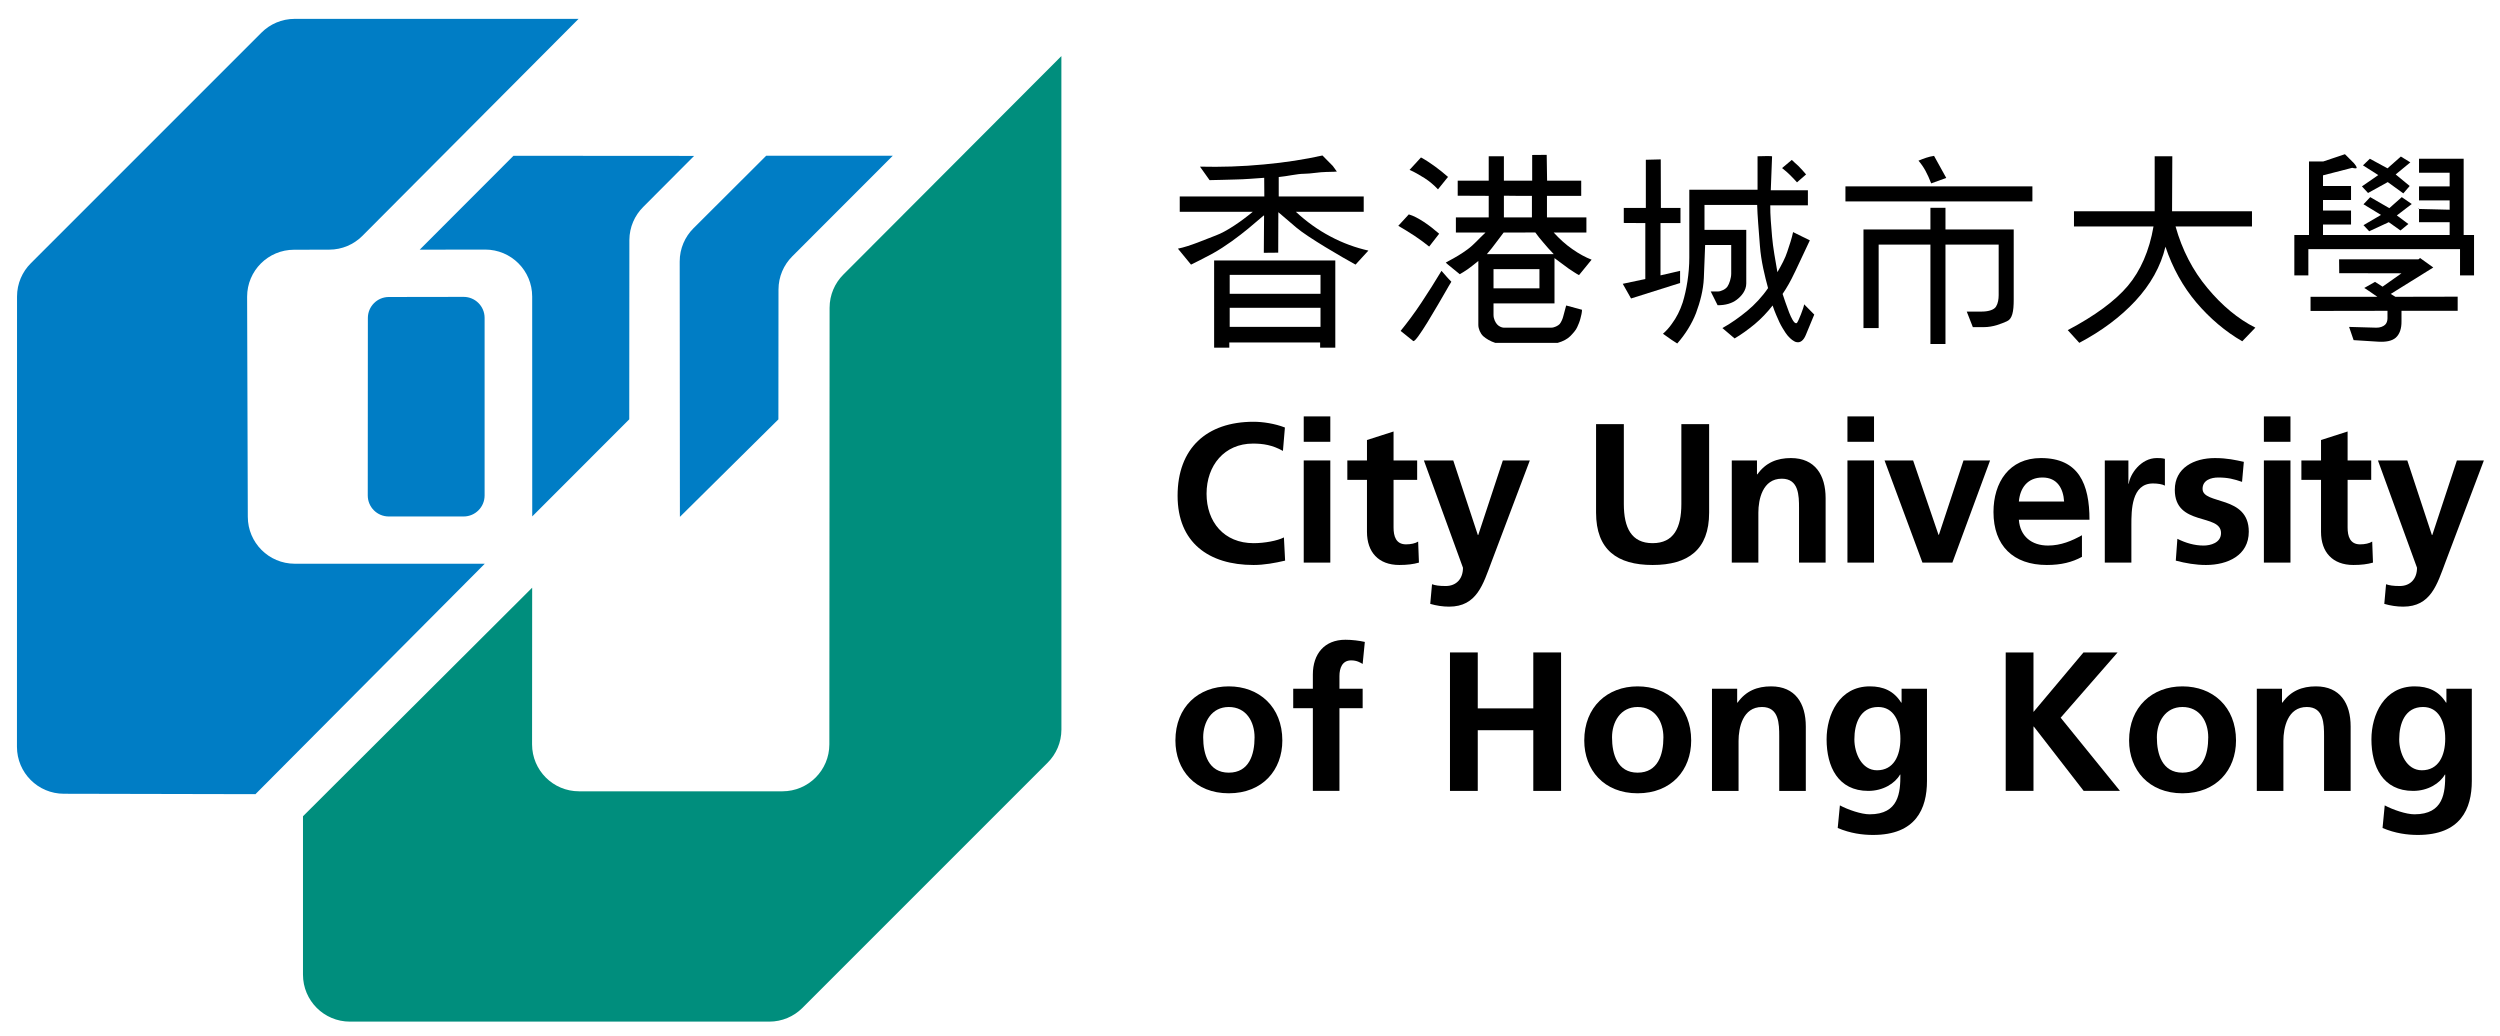 <?xml version="1.0" encoding="utf-8"?>
<!-- Generator: Adobe Illustrator 16.0.0, SVG Export Plug-In . SVG Version: 6.00 Build 0)  -->
<!DOCTYPE svg PUBLIC "-//W3C//DTD SVG 1.1//EN" "http://www.w3.org/Graphics/SVG/1.1/DTD/svg11.dtd">
<svg version="1.1" id="Layer_1" xmlns="http://www.w3.org/2000/svg" xmlns:xlink="http://www.w3.org/1999/xlink" x="0px" y="0px"
	 width="513.333px" height="212.667px" viewBox="0 0 513.333 212.667" enable-background="new 0 0 513.333 212.667"
	 xml:space="preserve">
<g>
	<g>
		<g>
			<polygon points="485.303,46.234 486.475,47.486 490.498,45.621 492.896,47.326 494.521,45.994 492.15,44.236 495.214,41.891 
				493.163,40.479 490.605,42.744 486.688,40.479 485.303,41.944 488.899,44.129 			"/>
			<polygon points="485.197,33.953 488.34,35.95 484.983,38.268 486.236,39.627 490.285,37.389 493.482,39.707 494.788,38.188 
				491.911,35.817 494.92,33.339 492.976,32.141 490.232,34.565 486.609,32.594 			"/>
			<path d="M480.321,56.091l12.788,0.027l-3.89,2.744l-1.545-0.986l-2.211,1.252c0.133,0.08,0.452,0.266,0.905,0.586
				c0.453,0.293,1.066,0.746,1.785,1.226h-13.72v2.904l15.798-0.026v1.545c0,0.56-0.187,1.039-0.506,1.332
				c-0.347,0.319-1.013,0.613-1.813,0.586l-5.567-0.159l0.932,2.717l5.089,0.32c1.545,0.08,2.771-0.133,3.57-0.826
				c0.799-0.719,1.198-1.891,1.172-3.383v-2.131h11.535v-2.904l-12.787,0.027l-0.959-0.586l8.737-5.435l-2.717-1.944l-0.319,0.266
				h-16.305L480.321,56.091z"/>
			<path d="M474.114,48.258h-3.011v8.285h2.878v-5.381h31.143v5.381h2.878v-8.285h-2.131V32.594h-9.165v2.877h6.287v2.797h-6.287
				v2.877h6.287v1.918l-6.421-0.16l0.134-0.16v2.877h6.287v2.638h-26.002V46.1h5.755v-2.876h-5.755v-2.158h5.755v-2.877h-5.755
				v-2.185l5.995-1.545c0.266,0.079,0.559,0.132,0.799,0.106c0.24-0.053,0.107-0.399-0.426-1.039l-1.865-1.864l-4.449,1.491h-2.931
				V48.258z"/>
		</g>
		<g>
			<path d="M442.427,32.087v11.296h-16.571V46.5h16.331c-0.853,5.008-2.691,9.138-5.275,12.202
				c-2.584,3.063-6.767,6.154-12.335,9.084l2.371,2.611c4.582-2.424,8.472-5.328,11.536-8.632c3.09-3.33,5.195-7.086,6.154-11.109
				c1.465,4.37,3.596,8.206,6.366,11.482c2.771,3.25,5.941,5.941,9.404,7.939l2.691-2.798c-3.544-1.785-6.847-4.529-9.831-8.125
				c-3.036-3.623-5.222-7.886-6.554-12.654h15.692v-3.117h-16.411l0.053-11.296H442.427z"/>
		</g>
		<g>
			<g>
				<path d="M369.328,34.139c-0.319-0.293-0.612-0.586-0.905-0.826c-0.187-0.186-0.373-0.347-0.507-0.479l-1.998,1.678
					c0.533,0.399,1.198,0.986,1.652,1.438c0.266,0.267,0.586,0.586,0.853,0.879c0.213,0.24,0.399,0.453,0.559,0.613l1.865-1.625
					C370.393,35.285,369.861,34.672,369.328,34.139z"/>
				<polygon points="343.273,45.808 345.058,45.808 345.058,42.69 343.273,42.69 341.036,42.69 341.008,32.727 337.945,32.807 
					337.945,42.69 333.416,42.69 333.416,45.781 337.838,45.808 337.838,57.29 333.203,58.275 334.908,61.286 343.273,58.648 
					344.978,58.116 344.978,55.611 343.273,56.011 340.956,56.543 340.956,45.808 				"/>
				<path d="M370.447,62.485c-0.026,0.613-1.226,3.623-1.492,3.836c-0.16,0.106-0.347,0.027-0.532-0.16
					c-0.453-0.48-0.986-1.732-1.359-2.824c-0.213-0.612-0.719-1.918-1.039-2.984c0.88-1.278,1.705-2.744,2.398-4.235
					c0.079-0.133,0.133-0.267,0.213-0.426l2.983-6.341l-3.196-1.572l-0.24-0.133c-0.267,1.306-0.772,2.771-1.198,4.049
					c-0.4,1.279-1.226,2.824-2.025,4.183c-0.427-2.478-0.906-5.036-1.093-7.247c-0.186-2.237-0.399-4.501-0.372-6.473h4.929h2.797
					v-3.09h-2.797H363.6l0.266-6.954c0-0.133-2.61-0.026-2.983-0.026v6.874H346.87V52.92c0,3.224-0.56,6.607-1.359,9.191
					c-0.532,1.625-1.278,3.117-2.237,4.396c-0.533,0.772-1.172,1.465-1.812,2.024l1.812,1.279l1.119,0.719
					c1.651-1.865,3.037-4.103,3.862-6.261c0.826-2.211,1.492-4.715,1.599-7.166l0.267-6.793h5.354v5.887
					c0,0.906-0.399,2.105-0.772,2.638c-0.373,0.559-1.331,1.012-1.944,1.012h-1.492l1.412,2.824
					c1.599,0.027,2.983-0.399,3.916-1.119c0.933-0.692,1.972-1.865,1.972-3.357V47.193h-8.578v-5.115h10.815
					c0.054,2.211,0.32,5.115,0.56,8.339c0.24,3.224,1.013,6.287,1.679,8.738c-1.172,1.732-2.718,3.383-4.263,4.663
					c-1.571,1.305-3.41,2.61-5.115,3.543l2.505,2.131c1.385-0.799,2.797-1.838,4.129-2.931c1.332-1.118,2.584-2.424,3.677-3.835
					c0.452,1.385,1.039,2.637,1.385,3.41c0.373,0.799,0.986,1.785,1.279,2.211c0.532,0.799,1.226,1.439,1.785,1.732
					c0.213,0.106,0.372,0.186,0.559,0.186c0.666,0.106,1.332-0.32,1.812-1.492l1.731-4.183L370.447,62.485z"/>
			</g>
		</g>
		<g>
			<g>
				<g>
					<path d="M396.38,42.664v4.449h-13.747V67.36h3.117V50.23h10.63v20.406h3.09V50.23h10.923v10.363
						c0,0.826-0.134,1.706-0.533,2.344c-0.373,0.64-1.466,1.04-2.93,1.04h-3.091l1.252,3.197h2.185c2.078,0,3.677-0.719,4.796-1.199
						c1.118-0.479,1.411-1.972,1.411-4.422V47.113H399.47v-4.449H396.38z"/>
					<polygon points="399.523,41.358 417.319,41.358 417.319,38.268 399.47,38.268 396.38,38.268 378.93,38.268 378.93,41.358 					
						"/>
				</g>
			</g>
			<path d="M399.629,36.536l-2.504-4.529c-1.119,0.16-2.104,0.533-3.197,0.986c1.146,1.332,1.813,2.638,2.611,4.662L399.629,36.536z
				"/>
		</g>
		<g>
			<g>
				<path d="M297.131,36.164v0.399l0.213-0.239C297.264,36.27,297.211,36.217,297.131,36.164z"/>
				<path d="M297.131,36.563v-0.399c-0.72-0.64-1.519-1.279-2.425-1.945c-1.012-0.746-1.998-1.385-2.931-1.891l-2.345,2.557
					c0.96,0.4,2.078,1.065,3.064,1.678c1.012,0.64,1.998,1.492,2.771,2.317L297.131,36.563z"/>
				<path d="M321.001,64.909c-0.106,0.506-0.453,1.279-0.746,1.625c-0.319,0.346-1.093,0.746-1.731,0.746h-7.113h-2.664
					c-0.399,0-1.013-0.293-1.332-0.666c-0.32-0.346-0.746-1.092-0.746-1.945v-2.371h4.742h7.779V53
					c1.092,0.799,2.131,1.599,2.877,2.131c0.772,0.506,1.572,1.065,2.157,1.359l2.585-3.17c-1.253-0.48-2.585-1.199-3.942-2.158
					c-1.359-0.932-2.639-2.104-3.837-3.41h6.713v-3.117h-8.099v-4.422h7.033v-3.117h-7.006l-0.08-5.301l-2.983,0.026v5.275h-3.197
					h-2.61v-5.008h-3.117v5.008h-6.367v3.09l6.367,0.027v4.422h-6.741v3.117h6.074c-1.411,1.306-2.317,2.452-3.702,3.463
					c-1.173,0.879-2.584,1.705-3.863,2.371c-0.106,0.08-0.213,0.133-0.319,0.187c-0.08,0.054-0.187,0.107-0.267,0.133l0.267,0.266
					l0.319,0.267l2.291,1.865c0.453-0.24,1.093-0.667,1.651-1.039c0.587-0.4,1.386-1.066,2.158-1.679v13.134
					c0,0.772,0.4,1.731,0.985,2.291c0.587,0.533,1.492,1.066,2.479,1.386h4.396h8.445c1.119-0.319,1.998-0.799,2.584-1.386
					c0.586-0.612,1.172-1.252,1.412-1.838c0.213-0.453,0.532-1.199,0.666-1.785c0.159-0.586,0.319-1.252,0.319-1.785l-3.25-0.879
					L321.001,64.909z M316.099,59.208h-4.688h-4.742v-3.942h4.742h4.688V59.208z M308.8,40.186l2.61,0.027h3.144v4.422h-3.144h-2.61
					V40.186z M307.174,49.83c0.479-0.666,1.093-1.438,1.572-2.078h2.664l3.836-0.026c0.453,0.666,1.039,1.358,1.652,2.078
					c0.612,0.746,1.332,1.545,2.131,2.371h-7.619h-6.101C306.002,51.349,306.695,50.523,307.174,49.83z"/>
				<path d="M297.451,57.263l-0.319-0.347l-1.146-1.305c-1.279,2.158-2.718,4.396-4.103,6.5c-1.386,2.104-2.904,4.129-4.289,5.834
					l2.584,2.078c0.585,0.453,4.981-7.273,6.953-10.683c0.133-0.213,0.239-0.4,0.319-0.56c0.267-0.426,0.453-0.746,0.56-0.933
					L297.451,57.263z"/>
				<path d="M287.114,46.367c1.066,0.613,2.185,1.306,3.33,2.052c1.119,0.746,2.158,1.518,3.011,2.211l2.052-2.637
					c-0.985-0.853-2.078-1.732-3.145-2.425c-1.065-0.692-2.131-1.279-3.09-1.545L287.114,46.367z"/>
			</g>
		</g>
		<path d="M249.299,53.48h24.883v17.902h-3.117v-1.065h-18.648v1.065h-3.117V53.48z M248.926,52.095
			c5.568-3.09,10.63-8.099,10.63-7.859l-0.054,7.672l2.958-0.027l0.026-8.312l3.676,3.144c2.371,2.024,9.538,6.18,12.175,7.619
			l2.638-2.877c-2.584-0.585-5.222-1.519-7.806-2.904c-2.584-1.358-4.929-3.063-7.087-5.062h13.934v-3.144h-17.45V36.35
			c1.759-0.16,3.81-0.667,5.169-0.667c1.411,0,3.25-0.373,4.582-0.373c1.253,0,2.185-0.08,2.185-0.08s-0.692-0.986-0.826-1.146
			l-2.131-2.158c-3.597,0.799-7.593,1.438-12.015,1.838c-4.449,0.426-8.845,0.559-13.134,0.453l1.971,2.771
			c1.625,0,3.411-0.106,5.302-0.133c1.892-0.027,3.969-0.214,5.914-0.346l0.027,3.836h-17.369v3.144h14.997
			c-2.344,1.945-5.381,4.049-7.565,4.849c-2.211,0.826-5.301,2.211-7.805,2.717l2.69,3.277
			C245.677,53.773,247.008,53.134,248.926,52.095z M252.497,67.121h18.648v-3.917h-18.648V67.121z M252.497,60.327h18.648v-3.89
			h-18.648V60.327z M249.299,53.64l-0.027,17.689h3.09v-1.066h18.648v1.066h3.117V53.586V71.33h-3.117v-1.066h-18.648v1.066h-3.09
			L249.299,53.64z"/>
	</g>
	<g>
		<path d="M263.876,115.115c-2.077,0.489-4.317,0.896-6.476,0.896c-9.206,0-15.601-4.602-15.601-14.215
			c0-9.735,5.947-15.193,15.601-15.193c1.873,0,4.357,0.366,6.436,1.181l-0.407,4.807c-2.159-1.222-4.114-1.507-6.151-1.507
			c-5.865,0-9.531,4.48-9.531,10.305c0,5.785,3.584,10.143,9.654,10.143c2.24,0,4.888-0.488,6.231-1.182L263.876,115.115z"/>
		<path d="M267.698,94.544h5.459v20.978h-5.459V94.544z M267.698,85.501h5.459v5.214h-5.459V85.501z"/>
		<path d="M280.685,98.536h-4.033v-3.991h4.033v-4.195l5.458-1.751v5.946h4.847v3.991h-4.847v9.777c0,1.791,0.488,3.462,2.566,3.462
			c0.978,0,1.915-0.204,2.484-0.571l0.163,4.318c-1.141,0.326-2.403,0.488-4.033,0.488c-4.276,0-6.639-2.646-6.639-6.801V98.536z"/>
		<path d="M303.451,109.86h0.081l5.052-15.315h5.539l-7.861,20.814c-1.752,4.644-3.015,9.206-8.717,9.206
			c-1.304,0-2.607-0.204-3.87-0.57l0.367-4.033c0.692,0.245,1.466,0.367,2.811,0.367c2.199,0,3.544-1.507,3.544-3.747l-8.025-22.037
			h6.028L303.451,109.86z"/>
		<path d="M327.725,87.09h5.703v16.416c0,4.847,1.548,8.023,5.906,8.023c4.357,0,5.906-3.177,5.906-8.023V87.09h5.702v18.166
			c0,7.618-4.317,10.754-11.608,10.754s-11.609-3.136-11.609-10.754V87.09z"/>
		<path d="M355.591,94.544h5.174v2.852h0.081c1.711-2.403,4.032-3.341,6.884-3.341c4.97,0,7.129,3.504,7.129,8.229v13.238H369.4
			v-11.201c0-2.566-0.041-6.029-3.544-6.029c-3.95,0-4.806,4.277-4.806,6.965v10.266h-5.459V94.544z"/>
		<path d="M379.341,94.544h5.458v20.978h-5.458V94.544z M379.341,85.501h5.458v5.214h-5.458V85.501z"/>
		<path d="M386.96,94.544h5.865l5.215,15.274h0.08l5.052-15.274h5.458l-7.739,20.978h-6.15L386.96,94.544z"/>
		<path d="M427.495,114.34c-1.996,1.1-4.277,1.67-7.21,1.67c-6.924,0-10.957-3.991-10.957-10.875c0-6.068,3.218-11.08,9.735-11.08
			c7.78,0,9.979,5.337,9.979,12.668h-14.501c0.244,3.381,2.606,5.296,5.987,5.296c2.648,0,4.929-0.978,6.966-2.118V114.34z
			 M423.829,102.976c-0.163-2.647-1.385-4.929-4.44-4.929c-3.054,0-4.603,2.119-4.847,4.929H423.829z"/>
		<path d="M432.183,94.544h4.848v4.767h0.082c0.244-1.956,2.484-5.256,5.743-5.256c0.529,0,1.1,0,1.67,0.164v5.498
			c-0.489-0.285-1.467-0.447-2.444-0.447c-4.439,0-4.439,5.539-4.439,8.553v7.699h-5.459V94.544z"/>
		<path d="M460.367,98.944c-1.67-0.57-2.892-0.896-4.888-0.896c-1.466,0-3.218,0.529-3.218,2.322c0,3.34,9.49,1.223,9.49,8.799
			c0,4.887-4.357,6.842-8.798,6.842c-2.077,0-4.195-0.365-6.191-0.896l0.326-4.48c1.71,0.854,3.503,1.385,5.376,1.385
			c1.386,0,3.585-0.53,3.585-2.565c0-4.115-9.49-1.305-9.49-8.881c0-4.521,3.951-6.518,8.228-6.518c2.566,0,4.236,0.408,5.947,0.774
			L460.367,98.944z"/>
		<path d="M464.85,94.544h5.458v20.978h-5.458V94.544z M464.85,85.501h5.458v5.214h-5.458V85.501z"/>
		<path d="M476.583,98.536h-4.032v-3.991h4.032v-4.195l5.458-1.751v5.946h4.848v3.991h-4.848v9.777c0,1.791,0.489,3.462,2.566,3.462
			c0.978,0,1.914-0.204,2.484-0.571l0.163,4.318c-1.141,0.326-2.402,0.488-4.032,0.488c-4.277,0-6.64-2.646-6.64-6.801V98.536z"/>
		<path d="M499.349,109.86h0.081l5.052-15.315h5.54l-7.862,20.814c-1.752,4.644-3.015,9.206-8.717,9.206
			c-1.304,0-2.606-0.204-3.869-0.57l0.366-4.033c0.692,0.245,1.467,0.367,2.811,0.367c2.199,0,3.544-1.507,3.544-3.747
			l-8.024-22.037h6.028L499.349,109.86z"/>
	</g>
	<g>
		<path d="M252.309,140.934c6.231,0,10.997,4.195,10.997,11.119c0,6.029-4.032,10.836-10.997,10.836
			c-6.925,0-10.958-4.807-10.958-10.836C241.352,145.129,246.117,140.934,252.309,140.934z M252.309,158.653
			c4.195,0,5.295-3.748,5.295-7.25c0-3.219-1.711-6.232-5.295-6.232c-3.544,0-5.255,3.096-5.255,6.232
			C247.054,154.864,248.154,158.653,252.309,158.653z"/>
		<path d="M269.572,145.415h-4.032v-3.992h4.032v-2.933c0-4.195,2.362-7.128,6.681-7.128c1.385,0,2.933,0.203,3.991,0.447
			l-0.447,4.521c-0.489-0.285-1.182-0.732-2.363-0.732c-1.833,0-2.402,1.588-2.402,3.218v2.606h4.766v3.992h-4.766v16.984h-5.459
			V145.415z"/>
		<path d="M297.729,133.967h5.703v11.488h11.405v-11.488h5.702v28.432h-5.702v-12.463h-11.405v12.463h-5.703V133.967z"/>
		<path d="M336.258,140.934c6.232,0,10.998,4.195,10.998,11.119c0,6.029-4.033,10.836-10.998,10.836
			c-6.925,0-10.957-4.807-10.957-10.836C325.301,145.129,330.067,140.934,336.258,140.934z M336.258,158.653
			c4.195,0,5.295-3.748,5.295-7.25c0-3.219-1.71-6.232-5.295-6.232c-3.544,0-5.255,3.096-5.255,6.232
			C331.003,154.864,332.104,158.653,336.258,158.653z"/>
		<path d="M351.526,141.422h5.173v2.852h0.082c1.71-2.404,4.032-3.34,6.884-3.34c4.969,0,7.128,3.502,7.128,8.228v13.237h-5.458
			v-11.201c0-2.566-0.041-6.027-3.544-6.027c-3.951,0-4.807,4.275-4.807,6.965v10.264h-5.458V141.422z"/>
		<path d="M395.673,141.422v18.941c0,5.702-2.281,11.079-11.08,11.079c-2.158,0-4.644-0.325-7.25-1.427l0.448-4.643
			c1.67,0.896,4.398,1.833,6.109,1.833c6.029,0,6.314-4.522,6.314-8.147h-0.082c-1.019,1.793-3.462,3.34-6.518,3.34
			c-6.191,0-8.554-4.969-8.554-10.59c0-5.051,2.606-10.875,8.88-10.875c2.771,0,4.929,0.936,6.436,3.34h0.082v-2.852H395.673z
			 M390.215,151.686c0-3.584-1.386-6.516-4.563-6.516c-3.707,0-4.888,3.422-4.888,6.639c0,2.852,1.507,6.355,4.644,6.355
			C388.83,158.165,390.215,155.19,390.215,151.686z"/>
		<path d="M411.839,133.967h5.702v12.221l10.265-12.221h7.006l-11.69,13.402l12.18,15.029h-7.454l-10.224-13.197h-0.082v13.197
			h-5.702V133.967z"/>
		<path d="M448.13,140.934c6.232,0,10.998,4.195,10.998,11.119c0,6.029-4.032,10.836-10.998,10.836
			c-6.925,0-10.957-4.807-10.957-10.836C437.173,145.129,441.939,140.934,448.13,140.934z M448.13,158.653
			c4.195,0,5.295-3.748,5.295-7.25c0-3.219-1.71-6.232-5.295-6.232c-3.544,0-5.254,3.096-5.254,6.232
			C442.876,154.864,443.976,158.653,448.13,158.653z"/>
		<path d="M463.398,141.422h5.173v2.852h0.082c1.71-2.404,4.032-3.34,6.884-3.34c4.969,0,7.128,3.502,7.128,8.228v13.237h-5.458
			v-11.201c0-2.566-0.041-6.027-3.544-6.027c-3.951,0-4.807,4.275-4.807,6.965v10.264h-5.458V141.422z"/>
		<path d="M507.545,141.422v18.941c0,5.702-2.281,11.079-11.079,11.079c-2.159,0-4.645-0.325-7.251-1.427l0.448-4.643
			c1.67,0.896,4.399,1.833,6.109,1.833c6.029,0,6.313-4.522,6.313-8.147h-0.081c-1.019,1.793-3.463,3.34-6.518,3.34
			c-6.191,0-8.554-4.969-8.554-10.59c0-5.051,2.607-10.875,8.88-10.875c2.77,0,4.929,0.936,6.436,3.34h0.082v-2.852H507.545z
			 M502.086,151.686c0-3.584-1.384-6.516-4.562-6.516c-3.707,0-4.888,3.422-4.888,6.639c0,2.852,1.507,6.355,4.643,6.355
			C500.703,158.165,502.086,155.19,502.086,151.686z"/>
	</g>
	<g>
		<g>
			<path fill="#007DC5" d="M129.207,86.1l-19.92,19.934l-0.012-45.146c0-5.324-4.315-9.643-9.643-9.643l-13.453,0.02l19.253-19.278
				l37.089,0.026l-10.446,10.48c-1.744,1.734-2.827,4.132-2.843,6.782L129.207,86.1z"/>
		</g>
		<path fill="#007DC5" d="M75.513,101.737c0,2.383,1.929,4.313,4.312,4.313h15.368c2.383,0,4.313-1.93,4.313-4.313V65.271
			c0-2.381-1.932-4.313-4.313-4.313l-15.348,0.025c-2.38,0-4.311,1.93-4.311,4.313L75.513,101.737z"/>
		<path fill="#007DC5" d="M183.318,31.979h-25.994l-14.938,14.9c-1.744,1.745-2.822,4.155-2.822,6.818l0.043,52.432l20.223-20.019
			l0.02-26.649c0-2.662,1.08-5.072,2.823-6.818L183.318,31.979z"/>
		<path fill="#007DC5" d="M99.541,115.752H60.524c-5.325,0-9.642-4.318-9.642-9.643L50.741,60.92c0-5.324,4.314-9.641,9.639-9.641
			l7.207-0.016c2.65,0,5.048-1.068,6.791-2.797L118.8,3.874H60.507c-2.661,0-5.071,1.078-6.818,2.824L6.322,54.065
			c-1.747,1.746-2.825,4.155-2.825,6.819l-0.016,92.458c0,5.326,4.315,9.643,9.64,9.643l39.33,0.084L99.541,115.752z"/>
		<path fill="#008E7D" d="M118.893,162.481c-5.324,0-9.642-4.316-9.642-9.641l0.021-32.168l-47.058,46.932l-0.002,32.529
			c0,5.325,4.317,9.641,9.642,9.641h86.098c2.633,0,5.02-1.055,6.759-2.764l50.406-50.408c1.746-1.744,2.827-4.156,2.827-6.817
			l-0.007-138.271l-44.771,44.867c-1.745,1.746-2.824,4.155-2.824,6.819l-0.049,89.641c0,5.324-4.317,9.641-9.641,9.641
			C160.621,162.481,118.893,162.481,118.893,162.481z"/>
	</g>
</g>
</svg>
